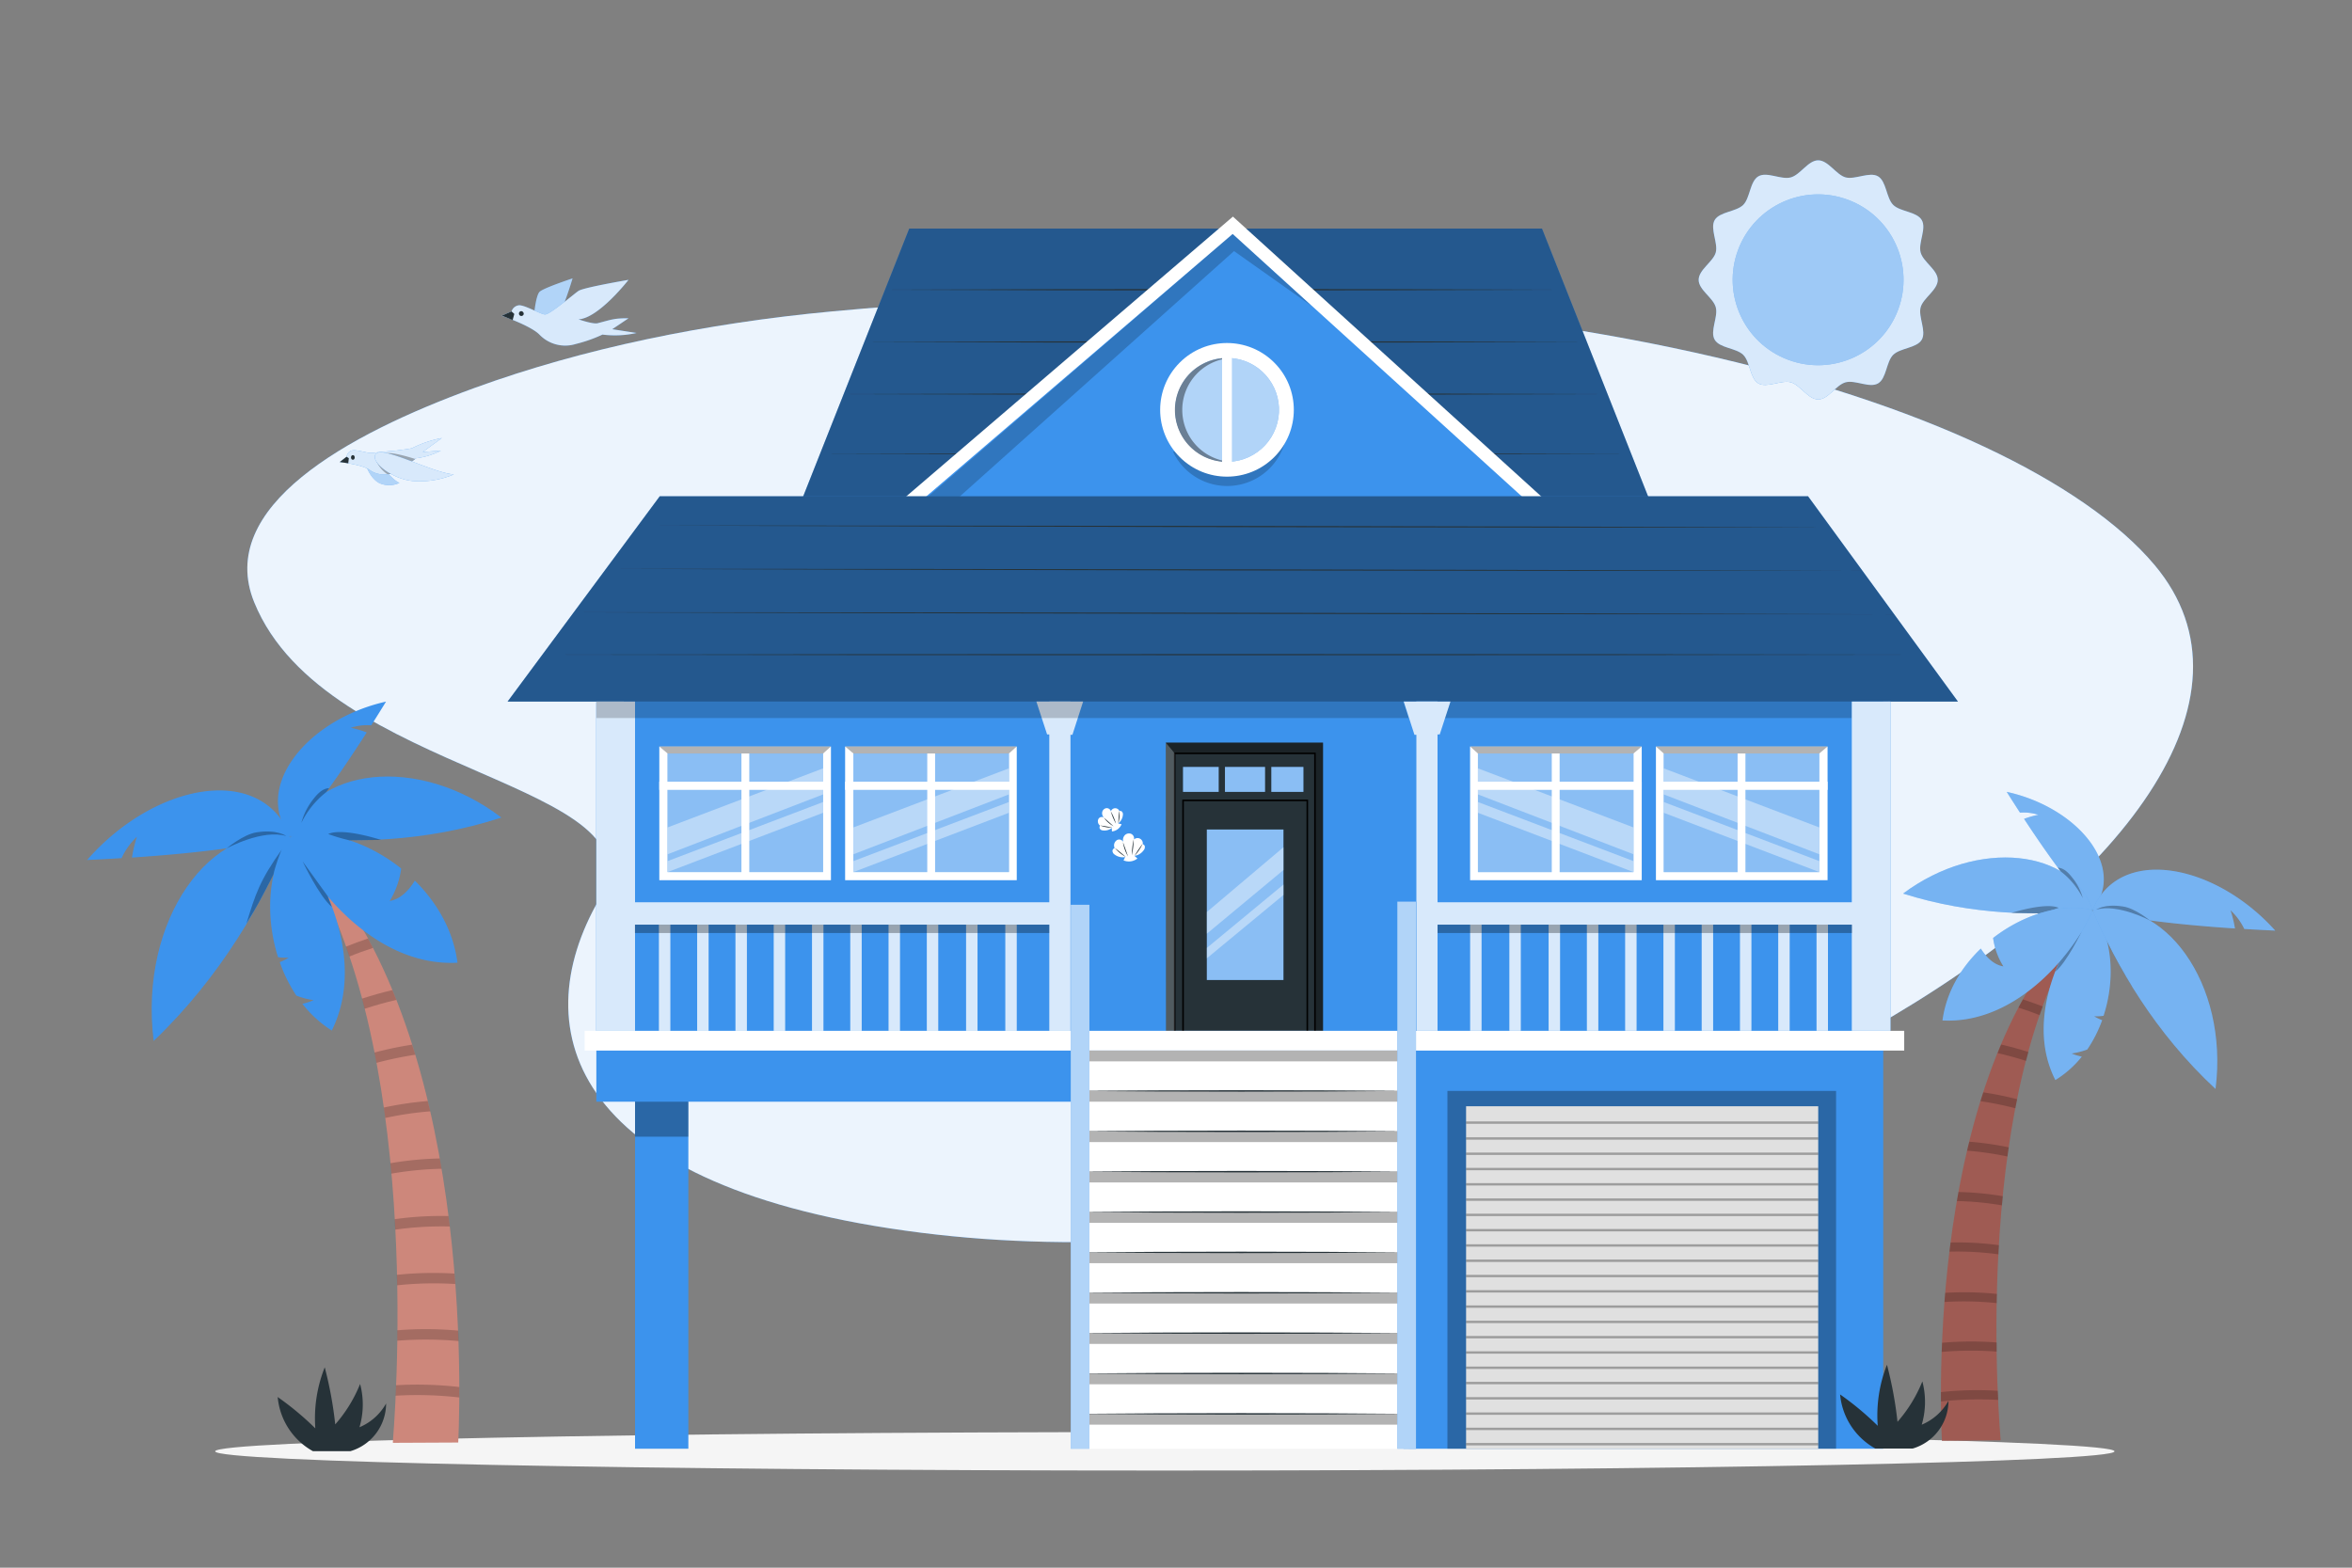 <svg xmlns="http://www.w3.org/2000/svg" viewBox="0 0 750 500"><rect x="0" y="0" width="750" height="500" fill="#808080" stroke="none"/><g id="freepik--background-simple--inject-329"><path d="M265.51,99.3c-40.51,3.78-79.57,11.82-114.22,24.44-40.83,14.87-82.55,38-70.23,68.35,22.75,55.95,131.89,57,110.1,94.59-24.69,42.62-8.13,92.6,102.62,106.5,210.37,26.4,464.67-128.08,393.25-213C642.56,127.37,480.61,79.23,265.51,99.3Z" style="fill:#3C93ED"></path><path d="M265.51,99.3c-40.51,3.78-79.57,11.82-114.22,24.44-40.83,14.87-82.55,38-70.23,68.35,22.75,55.95,131.89,57,110.1,94.59-24.69,42.62-8.13,92.6,102.62,106.5,210.37,26.4,464.67-128.08,393.25-213C642.56,127.37,480.61,79.23,265.51,99.3Z" style="fill:#fff;opacity:0.9"></path></g><g id="freepik--Shadow--inject-329"><path d="M674.27,462.89c0,3.38-135.59,6.13-302.84,6.13S68.6,466.27,68.6,462.89s135.58-6.14,302.83-6.14S674.27,459.5,674.27,462.89Z" style="fill:#f5f5f5"></path></g><g id="freepik--Trees--inject-329"><path d="M92.67,266.87c57.18,52.19,54.41,172.08,53.45,193.21l-20.83.1c0-.08,0-.44,0-.52C127,437.88,133.73,323.82,92.67,266.87Z" style="fill:#cd877b"></path><path d="M126.27,441.81c0,1.14-.09,2.26-.15,3.34a118.11,118.11,0,0,1,20.34.56v-3.33A117.41,117.41,0,0,0,126.27,441.81Z" style="isolation:isolate;opacity:0.2"></path><path d="M126.69,424.28c0,1.12,0,2.23,0,3.33a114.87,114.87,0,0,1,19.54.11c0-1.09-.08-2.2-.13-3.33A113.9,113.9,0,0,0,126.69,424.28Z" style="isolation:isolate;opacity:0.2"></path><path d="M126.56,406.6c0,1.11.07,2.23.07,3.34a110.66,110.66,0,0,1,18.56-.41c-.07-1.1-.17-2.21-.26-3.33A111.59,111.59,0,0,0,126.56,406.6Z" style="isolation:isolate;opacity:0.2"></path><path d="M125.85,388.85c.06,1.1.13,2.22.18,3.33a106.54,106.54,0,0,1,17.4-1c-.13-1.12-.27-2.22-.41-3.33A106,106,0,0,0,125.85,388.85Z" style="isolation:isolate;opacity:0.2"></path><path d="M140.22,369.48A106.47,106.47,0,0,0,124.48,371l.31,3.33a104.84,104.84,0,0,1,16-1.56Q140.52,371.13,140.22,369.48Z" style="isolation:isolate;opacity:0.2"></path><path d="M136.4,351.17a107.38,107.38,0,0,0-14,2.07c.15,1.13.31,2.23.45,3.33a107,107,0,0,1,14.35-2.12C136.92,353.37,136.66,352.28,136.4,351.17Z" style="isolation:isolate;opacity:0.2"></path><path d="M131.4,333.19a114.49,114.49,0,0,0-12,2.51c.24,1.09.44,2.19.65,3.29a113.86,113.86,0,0,1,12.38-2.59C132.09,335.33,131.75,334.26,131.4,333.19Z" style="isolation:isolate;opacity:0.2"></path><path d="M125.12,315.78c-3.25.76-6.54,1.7-9.68,2.72.28,1.08.56,2.16.83,3.24,3.29-1.08,6.74-2.05,10.11-2.84Z" style="isolation:isolate;opacity:0.2"></path><path d="M110.33,301.92c.37,1,.73,2.1,1.08,3.16,2.41-1,4.92-1.9,7.52-2.75-.52-1-1.05-2-1.59-3C114.94,300.14,112.58,301,110.33,301.92Z" style="isolation:isolate;opacity:0.2"></path><path d="M88.66,305.28c-4.4-13.86-3-29.39,4-38.39,9.5,10,24.67,38.57,13.14,61.79a37,37,0,0,1-9.38-8.53A18.94,18.94,0,0,0,100,319a25.66,25.66,0,0,1-5.5-1.46,47.6,47.6,0,0,1-5.29-10.67,19,19,0,0,0,2.86-1.42A17.76,17.76,0,0,1,88.66,305.28Z" style="fill:#3C93ED"></path><path d="M49,332c21.55-20.58,35.11-44.69,43.65-65.1C67.48,261.49,44.2,293.34,49,332Z" style="fill:#3C93ED"></path><path d="M38.77,273.69c-3.54.23-7.2.42-11,.6,21.47-24.57,55.55-31.12,64.86-7.45-12.63,3.08-29.24,5.25-50.55,6.67a44.37,44.37,0,0,1,1.57-6.63A22.36,22.36,0,0,0,38.77,273.69Z" style="fill:#3C93ED"></path><path d="M127.93,277a26.61,26.61,0,0,1-3.65,10.35c3.66-.6,6.33-3.75,8-6.48,7.1,7,12.3,16,13.6,26.18-27.2,1.44-47.86-26.26-53.26-40.16C103.25,264.06,117,268.28,127.93,277Z" style="fill:#3C93ED"></path><path d="M159.89,260.76c-24.61,8-48.4,8.21-67.26,6.11C99.47,244.86,133.2,240.37,159.89,260.76Z" style="fill:#3C93ED"></path><path d="M118.38,231.34q2.31-3.65,4.72-7.57c-25,5.59-42.78,27.2-30.47,43.1,7-7.78,15-18.7,24.31-33.27a31.91,31.91,0,0,0-5.09-1.48A16.84,16.84,0,0,1,118.38,231.34Z" style="fill:#3C93ED"></path><g style="opacity:0.3"><path d="M78.58,294.56c2.86-9.36,4.24-13.76,11.37-23.73-.44.44-2.41,6.21-2.74,8,.07.09-5.11,10-6.22,11.73S78.58,294.56,78.58,294.56Z"></path></g><path d="M72.3,270.57s11.43-6.22,19-3.92c0,0-2.93-2.22-9.51-1.18C77.54,266.14,72.3,270.57,72.3,270.57Z" style="opacity:0.3"></path><g style="opacity:0.3"><path d="M99.27,255.72c1.48-2,3.26-4.24,5.68-4.35l-.93,1.28a28.21,28.21,0,0,0-7.93,9.81A21,21,0,0,1,99.27,255.72Z"></path></g><g style="opacity:0.3"><path d="M121.49,267.88l-10.11.12a54.5,54.5,0,0,1-6.73-2C109.32,263.86,121.49,267.88,121.49,267.88Z"></path></g><path d="M104.5,285.83l-8-11.1s5.27,11.16,9.32,14.53Z" style="opacity:0.3"></path><path d="M650,259.88a28.7,28.7,0,0,0-4.57,1.29c8.37,12.76,15.54,22.32,21.83,29.14,11.06-13.92-4.91-32.85-27.36-37.75,1.44,2.29,2.86,4.5,4.24,6.63A15.31,15.31,0,0,1,650,259.88Z" style="fill:#3C93ED"></path><path d="M650,259.88a28.7,28.7,0,0,0-4.57,1.29c8.37,12.76,15.54,22.32,21.83,29.14,11.06-13.92-4.91-32.85-27.36-37.75,1.44,2.29,2.86,4.5,4.24,6.63A15.31,15.31,0,0,1,650,259.88Z" style="fill:#fff;opacity:0.3"></path><path d="M711.26,290.32a37.59,37.59,0,0,1,1.42,5.81c-19.15-1.25-34.07-3.15-45.42-5.84,8.37-20.74,39-15,58.27,6.52-3.41-.16-6.7-.33-9.88-.53A19.65,19.65,0,0,0,711.26,290.32Z" style="fill:#3C93ED"></path><path d="M711.26,290.32a37.59,37.59,0,0,1,1.42,5.81c-19.15-1.25-34.07-3.15-45.42-5.84,8.37-20.74,39-15,58.27,6.52-3.41-.16-6.7-.33-9.88-.53A19.65,19.65,0,0,0,711.26,290.32Z" style="fill:#fff;opacity:0.3"></path><path d="M667.23,290.31C615.87,336,618.36,441,619.22,459.53l18.73-.16c0-.07,0-.14,0-.21C636.4,440.09,630.35,340.19,667.23,290.31Z" style="fill:#9f5b53"></path><path d="M618.91,444V447a108.28,108.28,0,0,1,18.27-.5c0-.94-.09-1.93-.13-2.92A107.76,107.76,0,0,0,618.91,444Z" style="isolation:isolate;opacity:0.2"></path><path d="M619.27,428.27c0,1-.08,2-.11,2.92a106,106,0,0,1,17.55-.1c0-1,0-1.94,0-2.92A106.41,106.41,0,0,0,619.27,428.27Z" style="isolation:isolate;opacity:0.2"></path><path d="M620.28,412.34c-.08,1-.16,2-.23,2.92a102,102,0,0,1,16.67.35c0-1,0-1.95.07-2.92A102.28,102.28,0,0,0,620.28,412.34Z" style="isolation:isolate;opacity:0.2"></path><path d="M622,396.28c-.12,1-.25,1.94-.36,2.92a98.45,98.45,0,0,1,15.63.86c0-1,.1-2,.16-2.92A99.47,99.47,0,0,0,622,396.28Z" style="isolation:isolate;opacity:0.2"></path><path d="M624,383.07a96.28,96.28,0,0,1,14.38,1.37l.28-2.92a97.22,97.22,0,0,0-14.14-1.34C624.34,381.14,624.17,382.11,624,383.07Z" style="isolation:isolate;opacity:0.2"></path><path d="M627.26,367a100.05,100.05,0,0,1,12.89,1.86c.12-1,.26-1.93.41-2.92A99.46,99.46,0,0,0,628,364.14C627.71,365.11,627.48,366.06,627.26,367Z" style="isolation:isolate;opacity:0.2"></path><path d="M631.53,351.21a105.48,105.48,0,0,1,11.13,2.26c.18-1,.37-1.92.58-2.88a104.85,104.85,0,0,0-10.8-2.19C632.12,349.33,631.82,350.27,631.53,351.21Z" style="isolation:isolate;opacity:0.2"></path><path d="M637,335.88c3,.69,6.13,1.54,9.08,2.49.24-.95.49-1.9.75-2.84-2.83-.9-5.78-1.72-8.7-2.38C637.7,334.05,637.33,335,637,335.88Z" style="isolation:isolate;opacity:0.2"></path><path d="M645.07,318.75c-.49.87-1,1.75-1.43,2.62,2.34.74,4.6,1.55,6.76,2.4.31-.93.64-1.85,1-2.76C649.34,320.21,647.22,319.45,645.07,318.75Z" style="isolation:isolate;opacity:0.2"></path><path d="M667.77,324.14a17.75,17.75,0,0,0,2.56,1.24,41.78,41.78,0,0,1-4.75,9.35,23.53,23.53,0,0,1-5,1.27,17.47,17.47,0,0,0,3.26,1,32.68,32.68,0,0,1-8.43,7.47c-10.36-20.33,3.28-45.36,11.8-54.11,6.27,7.88,7.53,21.48,3.57,33.62A17.41,17.41,0,0,1,667.77,324.14Z" style="fill:#3C93ED"></path><path d="M667.77,324.14a17.75,17.75,0,0,0,2.56,1.24,41.78,41.78,0,0,1-4.75,9.35,23.53,23.53,0,0,1-5,1.27,17.47,17.47,0,0,0,3.26,1,32.68,32.68,0,0,1-8.43,7.47c-10.36-20.33,3.28-45.36,11.8-54.11,6.27,7.88,7.53,21.48,3.57,33.62A17.41,17.41,0,0,1,667.77,324.14Z" style="fill:#fff;opacity:0.3"></path><path d="M667.26,290.31C650.33,292.15,629,292,606.85,285,630.82,267.1,661.12,271,667.26,290.31Z" style="fill:#3C93ED"></path><path d="M667.26,290.31C650.33,292.15,629,292,606.85,285,630.82,267.1,661.12,271,667.26,290.31Z" style="fill:#fff;opacity:0.3"></path><g style="opacity:0.3"><path d="M679.89,314.56c-2.57-8.2-3.81-12.05-10.22-20.79a37.5,37.5,0,0,1,2.47,7c-.06.08,4.59,8.72,5.58,10.28S679.89,314.56,679.89,314.56Z"></path></g><path d="M667.26,290.31c7.68,17.87,19.86,39,39.22,57C710.77,313.5,689.86,285.6,667.26,290.31Z" style="fill:#3C93ED"></path><path d="M667.26,290.31c7.68,17.87,19.86,39,39.22,57C710.77,313.5,689.86,285.6,667.26,290.31Z" style="fill:#fff;opacity:0.3"></path><path d="M685.53,293.55s-10.27-5.45-17.1-3.43c0,0,2.64-1.95,8.55-1C680.83,289.67,685.53,293.55,685.53,293.55Z" style="opacity:0.3"></path><g style="opacity:0.3"><path d="M661.3,280.55c-1.32-1.73-2.92-3.72-5.1-3.81l.83,1.11a25,25,0,0,1,7.13,8.59A18.12,18.12,0,0,0,661.3,280.55Z"></path></g><g style="opacity:0.3"><path d="M641.35,291.19l9.07.11a51.59,51.59,0,0,0,6.05-1.75C652.28,287.67,641.35,291.19,641.35,291.19Z"></path></g><path d="M656.61,306.92l7.14-9.73S659,307,655.38,309.92Z" style="opacity:0.3"></path><path d="M667.26,290.3c-4.84,12.17-23.41,36.44-47.84,35.17,1.17-8.91,5.84-16.82,12.22-22.93,1.51,2.4,3.91,5.15,7.2,5.68a22.7,22.7,0,0,1-3.28-9.06C645.37,291.54,657.73,287.85,667.26,290.3Z" style="fill:#3C93ED"></path><path d="M667.26,290.3c-4.84,12.17-23.41,36.44-47.84,35.17,1.17-8.91,5.84-16.82,12.22-22.93,1.51,2.4,3.91,5.15,7.2,5.68a22.7,22.7,0,0,1-3.28-9.06C645.37,291.54,657.73,287.85,667.26,290.3Z" style="fill:#fff;opacity:0.3"></path></g><g id="freepik--Birds--inject-329"><path d="M170.13,102.08s.55-7.85,2-9.08,10.43-4.2,10.43-4.2-3.55,12.1-5.71,13.5S170.13,102.08,170.13,102.08Z" style="fill:#3C93ED"></path><path d="M182.58,88.8h0c-.12.37-3.59,12.13-5.71,13.5a6.74,6.74,0,0,1-4.42.37,17.15,17.15,0,0,1-2.32-.59s.56-7.87,2-9.08,9.6-3.94,10.38-4.19h.05Z" style="fill:#fff;opacity:0.6"></path><path d="M165.56,97.36c2,0,6.66,2.8,8.19,2.94s9.11-6.44,10.73-7.53,15.93-3.51,15.93-3.51-9.49,12.23-15.93,12.59c0,0,4.77,1.67,6.16,1.22,4.41-1.14,5.26-1.6,9.77-1.55L195.23,105l7.75,1.2a31.49,31.49,0,0,1-10.86.51,45.21,45.21,0,0,1-8.51,3,11.4,11.4,0,0,1-11.61-3c-2.78-2.84-12-6-12-6l3.13-1.4A2.77,2.77,0,0,1,165.56,97.36Z" style="fill:#3C93ED"></path><path d="M165.56,97.36c2,0,6.66,2.8,8.19,2.94s9.11-6.44,10.73-7.53,15.93-3.51,15.93-3.51-9.49,12.23-15.93,12.59c0,0,4.77,1.67,6.16,1.22,4.41-1.14,5.26-1.6,9.77-1.55L195.23,105l7.75,1.2a31.49,31.49,0,0,1-10.86.51,45.21,45.21,0,0,1-8.51,3,11.4,11.4,0,0,1-11.61-3c-2.78-2.84-12-6-12-6l3.13-1.4A2.77,2.77,0,0,1,165.56,97.36Z" style="fill:#fff;opacity:0.8"></path><polygon points="163.11 99.32 164 100.13 163.47 102.08 160.04 100.67 163.11 99.32" style="fill:#263238"></polygon><path d="M167,100.18a.77.77,0,1,1-.75-.94A.86.86,0,0,1,167,100.18Z" style="fill:#263238"></path><path d="M116.93,145.39c1.47-1.24,7.56,7.52,10.44,8.62a7.72,7.72,0,0,1-6.33.11C117.87,152.63,115.37,146.68,116.93,145.39Z" style="fill:#3C93ED"></path><path d="M127.37,154a7.84,7.84,0,0,1-6.33.13c-3.17-1.49-5.67-7.46-4.11-8.75.34-.31.95,0,1.72.55C121.11,147.87,125.18,153.17,127.37,154Z" style="fill:#fff;opacity:0.6"></path><path d="M112.13,143.7c1.49-.45,5.21.93,6.35.77s8.07-.79,8.07-.79c1.91-.29,3.28-.37,4.82-.73a36.21,36.21,0,0,1,9.52-3.24l-6.09,4.45,5.79-.44a23.49,23.49,0,0,1-7.94,2.44,39.44,39.44,0,0,1-5.93,3.88,7.84,7.84,0,0,1-8.87-.18c-2.36-1.69-9.47-2.5-9.47-2.5l2.15-1.67A2.42,2.42,0,0,1,112.13,143.7Z" style="fill:#3C93ED"></path><path d="M112.13,143.7c1.49-.45,5.21.93,6.35.77s8.07-.79,8.07-.79c1.91-.29,3.28-.37,4.82-.73a36.21,36.21,0,0,1,9.52-3.24l-6.09,4.45,5.79-.44a23.49,23.49,0,0,1-7.94,2.44,39.44,39.44,0,0,1-5.93,3.88,7.84,7.84,0,0,1-8.87-.18c-2.36-1.69-9.47-2.5-9.47-2.5l2.15-1.67A2.42,2.42,0,0,1,112.13,143.7Z" style="fill:#fff;opacity:0.8"></path><polygon points="110.49 145.69 111.23 146.14 111.05 147.76 108.34 147.36 110.49 145.69" style="fill:#263238"></polygon><path d="M132.42,146.39a42.24,42.24,0,0,1-4.47,3c-.37.23-.76.45-1.17.68-1.44.83-1.7,1.16-3.27,1.16a9.87,9.87,0,0,1-3.35-3.84,4.63,4.63,0,0,1,2.58-2.71C124.14,144,129.13,145.35,132.42,146.39Z" style="isolation:isolate;opacity:0.3"></path><path d="M120.16,144.54c2.69-1.9,18.2,6.38,24.57,6.76a27.85,27.85,0,0,1-13.21,2.1C124.36,152.66,117.3,146.54,120.16,144.54Z" style="fill:#3C93ED"></path><ellipse cx="112.52" cy="145.9" rx="0.59" ry="0.74" style="fill:#263238"></ellipse><path d="M120.16,144.54c2.69-1.9,18.2,6.38,24.57,6.76a27.85,27.85,0,0,1-13.21,2.1C124.36,152.66,117.3,146.54,120.16,144.54Z" style="fill:#fff;opacity:0.8"></path></g><g id="freepik--Sun--inject-329"><g id="freepik--freepik--Sun--inject-5--inject-329"><path d="M617.91,89.27c0,3.23-4.66,5.79-5.46,8.76s1.91,7.62.36,10.31-6.9,2.63-9.12,4.84-2.11,7.54-4.83,9.11-7.24-1.17-10.31-.36-5.55,5.47-8.76,5.47-5.79-4.67-8.76-5.47-7.62,1.92-10.31.36-2.62-6.9-4.84-9.11-7.53-2.11-9.11-4.84,1.17-7.27.35-10.33-5.46-5.53-5.46-8.76,4.67-5.78,5.46-8.75-1.91-7.62-.35-10.31,6.9-2.63,9.11-4.85,2.11-7.53,4.84-9.11,7.24,1.18,10.31.35,5.54-5.45,8.76-5.45,5.78,4.67,8.76,5.45,7.61-1.9,10.3-.35,2.63,6.9,4.84,9.11,7.54,2.12,9.12,4.85-1.17,7.24-.36,10.31S617.91,86.05,617.91,89.27Z" style="fill:#3C93ED"></path><g style="isolation:isolate;opacity:0.8"><path d="M617.91,89.27c0,3.23-4.66,5.79-5.46,8.76s1.91,7.62.36,10.31-6.9,2.63-9.12,4.84-2.11,7.54-4.83,9.11-7.24-1.17-10.31-.36-5.55,5.47-8.76,5.47-5.79-4.67-8.76-5.47-7.62,1.92-10.31.36-2.62-6.9-4.84-9.11-7.53-2.11-9.11-4.84,1.17-7.27.35-10.33-5.46-5.53-5.46-8.76,4.67-5.78,5.46-8.75-1.91-7.62-.35-10.31,6.9-2.63,9.11-4.85,2.11-7.53,4.84-9.11,7.24,1.18,10.31.35,5.54-5.45,8.76-5.45,5.78,4.67,8.76,5.45,7.61-1.9,10.3-.35,2.63,6.9,4.84,9.11,7.54,2.12,9.12,4.85-1.17,7.24-.36,10.31S617.91,86.05,617.91,89.27Z" style="fill:#fff"></path></g><circle cx="579.79" cy="89.27" r="27.24" transform="translate(292.91 600.95) rotate(-69.48)" style="fill:#3C93ED"></circle><circle cx="579.79" cy="89.27" r="27.24" transform="translate(292.91 600.95) rotate(-69.48)" style="fill:#fff;isolation:isolate;opacity:0.5"></circle></g></g><g id="freepik--House--inject-329"><rect x="447.53" y="333.6" width="152.99" height="128.46" style="fill:#3C93ED"></rect><polygon points="491.71 72.9 392.54 72.9 389.1 72.9 289.93 72.9 254.75 161.76 389.1 161.76 392.54 161.76 526.9 161.76 491.71 72.9" style="fill:#3C93ED"></polygon><polygon points="491.71 72.9 392.54 72.9 389.1 72.9 289.93 72.9 254.75 161.76 389.1 161.76 392.54 161.76 526.9 161.76 491.71 72.9" style="opacity:0.4"></polygon><path d="M281.3,92.4c69.37-.3,147.19-.3,216.56,0-69.37.31-147.19.31-216.56,0Z" style="fill:#263238"></path><path d="M275.12,109.06c74-.31,157-.31,231,0-74,.31-157,.3-231,0Z" style="fill:#263238"></path><path d="M267.25,125.7c77.86-.26,167.67-.34,245.37,0-77.65.33-167.57.26-245.37,0Z" style="fill:#263238"></path><path d="M261.34,144.8c81.1-.29,177.75-.29,258.84,0-81.1.29-177.74.29-258.84,0Z" style="fill:#263238"></path><circle cx="391.26" cy="130.71" r="16.57" transform="translate(201.93 497.21) rotate(-81.15)" style="fill:#263238"></circle><polygon points="393.11 71.85 288.16 161.76 492.15 161.76 393.11 71.85" style="fill:#3C93ED"></polygon><polygon points="289.51 163.34 286.81 160.18 393.15 69.08 493.55 160.22 490.75 163.3 393.07 74.63 289.51 163.34" style="fill:#fff"></polygon><g style="opacity:0.2"><path d="M374.06,144.09a19.11,19.11,0,0,0,36-4.45c-1.46,5.08-6.25,8.56-11.21,10.38a22.82,22.82,0,0,1-12.7,1.18,14.64,14.64,0,0,1-10-7.47"></path></g><circle cx="391.26" cy="130.71" r="21.31" transform="translate(22.17 314.95) rotate(-45)" style="fill:#fff"></circle><circle cx="391.26" cy="130.71" r="16.57" transform="translate(201.93 497.21) rotate(-81.15)" style="fill:#3C93ED"></circle><circle cx="391.26" cy="130.71" r="16.57" transform="translate(201.93 497.21) rotate(-81.15)" style="fill:#fff;opacity:0.6"></circle><path d="M377,130.71a16.56,16.56,0,0,1,15.39-16.52c-.38,0-.78,0-1.17,0a16.57,16.57,0,1,0,0,33.14c.39,0,.79,0,1.17-.05A16.56,16.56,0,0,1,377,130.71Z" style="opacity:0.4"></path><rect x="389.7" y="112.73" width="3.12" height="35.95" style="fill:#fff"></rect><polygon points="295.23 158.99 393.06 74.63 418.14 97.5 393.5 80.08 305.33 158.99 295.23 158.99" style="opacity:0.2"></polygon><rect x="190.16" y="224.08" width="408.79" height="127.3" style="fill:#3C93ED"></rect><rect x="198.9" y="198.61" width="401.62" height="130.27" style="fill:#3C93ED"></rect><rect x="210.24" y="238.08" width="54.73" height="42.65" style="fill:#fff"></rect><rect x="212.87" y="240.32" width="49.6" height="37.82" style="fill:#3C93ED"></rect><rect x="212.87" y="240.32" width="49.6" height="37.82" style="fill:#fff;opacity:0.4"></rect><polygon points="262.47 245.06 212.88 263.9 212.88 272.46 262.47 253.37 262.47 245.06" style="fill:#fff;opacity:0.4"></polygon><polygon points="262.47 255.8 212.88 274.64 212.88 278.14 262.47 259.23 262.47 255.8" style="fill:#fff;opacity:0.4"></polygon><rect x="236.43" y="239.73" width="2.5" height="39.02" style="fill:#fff"></rect><rect x="235.45" y="224.09" width="2.61" height="53.04" transform="translate(-13.86 487.37) rotate(-90)" style="fill:#fff"></rect><polygon points="210.24 238.08 212.88 240.32 262.47 240.32 264.96 238.08 210.24 238.08" style="opacity:0.3"></polygon><rect x="269.49" y="238.08" width="54.73" height="42.65" style="fill:#fff"></rect><rect x="272.13" y="240.32" width="49.6" height="37.82" style="fill:#3C93ED"></rect><rect x="272.13" y="240.32" width="49.6" height="37.82" style="fill:#fff;opacity:0.4"></rect><polygon points="321.72 245.06 272.13 263.9 272.13 272.46 321.72 253.37 321.72 245.06" style="fill:#fff;opacity:0.4"></polygon><polygon points="321.72 255.8 272.13 274.64 272.13 278.14 321.72 259.23 321.72 255.8" style="fill:#fff;opacity:0.4"></polygon><rect x="295.68" y="239.73" width="2.5" height="39.02" style="fill:#fff"></rect><rect x="294.71" y="224.09" width="2.61" height="53.04" transform="translate(45.4 546.63) rotate(-90)" style="fill:#fff"></rect><polygon points="269.49 238.08 272.13 240.32 321.72 240.32 324.21 238.08 269.49 238.08" style="opacity:0.3"></polygon><rect x="190.16" y="223.77" width="12.34" height="105.01" style="fill:#3C93ED"></rect><rect x="334.69" y="223.77" width="6.75" height="105.01" style="fill:#3C93ED"></rect><rect x="196.33" y="287.77" width="139.12" height="7.14" style="fill:#3C93ED"></rect><rect x="210.11" y="294.91" width="3.65" height="33.87" style="fill:#3C93ED"></rect><rect x="222.31" y="294.91" width="3.65" height="33.87" style="fill:#3C93ED"></rect><rect x="234.52" y="294.91" width="3.65" height="33.87" style="fill:#3C93ED"></rect><rect x="246.72" y="294.91" width="3.65" height="33.87" style="fill:#3C93ED"></rect><rect x="258.93" y="294.91" width="3.65" height="33.87" style="fill:#3C93ED"></rect><rect x="271.13" y="294.91" width="3.65" height="33.87" style="fill:#3C93ED"></rect><rect x="283.34" y="294.91" width="3.65" height="33.87" style="fill:#3C93ED"></rect><rect x="295.54" y="294.91" width="3.65" height="33.87" style="fill:#3C93ED"></rect><rect x="308.06" y="294.91" width="3.65" height="33.87" style="fill:#3C93ED"></rect><rect x="320.53" y="294.91" width="3.65" height="33.87" style="fill:#3C93ED"></rect><polygon points="342.06 234.36 334 234.24 330.58 223.77 345.48 223.77 342.06 234.36" style="fill:#3C93ED"></polygon><rect x="589.71" y="223.77" width="12.34" height="105.01" transform="translate(1191.75 552.54) rotate(180)" style="fill:#3C93ED"></rect><rect x="480.25" y="223.77" width="6.75" height="105.01" transform="translate(967.24 552.54) rotate(180)" style="fill:#3C93ED"></rect><rect x="483.62" y="287.77" width="112.26" height="7.14" transform="translate(1079.5 582.68) rotate(180)" style="fill:#3C93ED"></rect><rect x="578.45" y="294.91" width="3.65" height="33.87" transform="translate(1160.55 623.68) rotate(180)" style="fill:#3C93ED"></rect><rect x="566.25" y="294.91" width="3.65" height="33.87" transform="translate(1136.14 623.68) rotate(180)" style="fill:#3C93ED"></rect><rect x="554.04" y="294.91" width="3.65" height="33.87" transform="translate(1111.73 623.68) rotate(180)" style="fill:#3C93ED"></rect><rect x="541.84" y="294.91" width="3.65" height="33.87" transform="translate(1087.32 623.68) rotate(180)" style="fill:#3C93ED"></rect><rect x="529.63" y="294.91" width="3.65" height="33.87" transform="translate(1062.91 623.68) rotate(180)" style="fill:#3C93ED"></rect><rect x="517.43" y="294.91" width="3.65" height="33.87" transform="translate(1038.5 623.68) rotate(180)" style="fill:#3C93ED"></rect><rect x="505.22" y="294.91" width="3.65" height="33.87" transform="translate(1014.09 623.68) rotate(180)" style="fill:#3C93ED"></rect><rect x="493.02" y="294.91" width="3.65" height="33.87" transform="translate(989.68 623.68) rotate(180)" style="fill:#3C93ED"></rect><polygon points="479.63 234.36 487.69 234.24 491.11 223.77 476.21 223.77 479.63 234.36" style="fill:#3C93ED"></polygon><polygon points="210.38 158.28 576.55 158.28 624.35 223.77 161.85 223.77 210.38 158.28" style="fill:#3C93ED"></polygon><polygon points="210.38 158.28 576.55 158.28 624.35 223.77 161.85 223.77 210.38 158.28" style="opacity:0.4"></polygon><path d="M173,208.8c109.76-.24,330.65-.24,440.39,0-109.77.24-330.65.24-440.39,0Z" style="fill:#263238"></path><path d="M182.84,195.28c105-.07,316.24.25,421.19.65-105,.07-316.23-.25-421.19-.65Z" style="fill:#263238"></path><path d="M194.8,181.44c99.42-.07,299.49.25,398.89.65-99.42.07-299.49-.25-398.89-.65Z" style="fill:#263238"></path><path d="M203.92,167.61c107.61,0,273,.15,379.31.64-105.91.13-272.2-.25-379.31-.64Z" style="fill:#263238"></path><polygon points="421.88 328.77 371.82 328.77 371.75 236.87 421.88 236.87 421.88 328.77" style="fill:#263238"></polygon><rect x="377.25" y="244.62" width="38.37" height="7.94" style="fill:#3C93ED"></rect><rect x="377.25" y="244.62" width="38.37" height="7.94" style="fill:#fff;opacity:0.4"></rect><rect x="384.84" y="264.57" width="24.42" height="47.99" style="fill:#3C93ED"></rect><rect x="384.84" y="264.57" width="24.42" height="47.99" style="fill:#fff;opacity:0.4"></rect><rect x="388.62" y="243.99" width="1.99" height="10.03" style="fill:#263238"></rect><rect x="403.4" y="243.58" width="1.99" height="10.03" style="fill:#263238"></rect><polygon points="417.12 328.77 416.62 328.77 416.62 255.53 377.5 255.53 377.5 328.77 377 328.77 377 255.03 417.12 255.03 417.12 328.77"></polygon><polygon points="419.56 328.77 419.06 328.77 419.06 240.53 374.83 240.53 374.83 328.77 374.33 328.77 374.33 240.03 419.56 240.03 419.56 328.77"></polygon><polygon points="409.27 270.22 384.84 290.87 384.84 297.79 409.27 277.48 409.27 270.22" style="fill:#fff;opacity:0.4"></polygon><polyline points="409.27 282.12 384.84 302.33 384.84 305.64 409.27 285.43 409.27 282.12" style="fill:#fff;opacity:0.4"></polyline><polygon points="371.75 236.87 374.58 240.28 419.31 240.28 421.88 236.87 371.75 236.87" style="opacity:0.3"></polygon><polygon points="419.31 240.28 419.31 328.77 421.88 328.77 421.88 236.87 419.31 240.28" style="opacity:0.3"></polygon><polygon points="374.58 240.28 374.58 328.77 371.82 328.77 371.75 236.87 374.58 240.28" style="fill:#fff;opacity:0.2"></polygon><path d="M358.88,273.16a11.47,11.47,0,0,1-2.42-1.29,3.12,3.12,0,0,1-1.19-1.93,2,2,0,0,1,.91-2,1.44,1.44,0,0,1,2,.63,2.3,2.3,0,0,1,.42-2.11,1.87,1.87,0,0,1,2-.55,1.6,1.6,0,0,1,1,1.83,1.68,1.68,0,0,1,2.57.36c.54.85.07,2-.47,2.82a7.18,7.18,0,0,1-2,2l1,.89a4.36,4.36,0,0,1-4.43.6Z" style="fill:#fff"></path><path d="M365,269.73a1.12,1.12,0,0,0-.74-.53,2.09,2.09,0,0,0-.93,0l-1.89,3.8a4.32,4.32,0,0,0,3.3-1.9A1.47,1.47,0,0,0,365,269.73Z" style="fill:#fff"></path><path d="M359.19,273.27a4.33,4.33,0,0,1-3.75-.71,1.47,1.47,0,0,1-.7-1.25,1.07,1.07,0,0,1,.52-.74,2,2,0,0,1,.89-.27" style="fill:#fff"></path><path d="M355.5,270.48a42.7,42.7,0,0,1,3.48,2.84,13.39,13.39,0,0,1-3.48-2.84Z" style="fill:#263238"></path><path d="M358.09,268.61c.58,1.52,1.07,3,1.63,4.54a12,12,0,0,1-1.63-4.54Z" style="fill:#263238"></path><path d="M361.49,267.76a24.4,24.4,0,0,1-.56,5,24.32,24.32,0,0,1,.56-5Z" style="fill:#263238"></path><path d="M361.76,273a42.65,42.65,0,0,1,2.58-3.87,14.15,14.15,0,0,1-2.58,3.87Z" style="fill:#263238"></path><path d="M354.5,263.9a9.74,9.74,0,0,1-2.35.05,2.7,2.7,0,0,1-1.7-.95,1.69,1.69,0,0,1-.15-1.87,1.25,1.25,0,0,1,1.74-.35,1.94,1.94,0,0,1-.57-1.76,1.6,1.6,0,0,1,1.3-1.26,1.37,1.37,0,0,1,1.47,1,1.45,1.45,0,0,1,2.08-.8c.76.41.87,1.45.83,2.31a6.45,6.45,0,0,1-.62,2.36l1.12.25a3.73,3.73,0,0,1-3.07,2.3Z" style="fill:#fff"></path><path d="M357.66,258.77a.91.91,0,0,0-.77-.09,1.85,1.85,0,0,0-.68.42l.16,3.64a3.71,3.71,0,0,0,1.69-2.81A1.22,1.22,0,0,0,357.66,258.77Z" style="fill:#fff"></path><path d="M354.78,263.86a3.75,3.75,0,0,1-3.12,1,1.22,1.22,0,0,1-1-.65.91.91,0,0,1,.08-.77,1.79,1.79,0,0,1,.56-.57" style="fill:#fff"></path><path d="M350.84,263.3a26,26,0,0,1,3.81.68,10.39,10.39,0,0,1-3.81-.68Z" style="fill:#263238"></path><path d="M352,260.82c1.09.88,2.07,1.79,3.12,2.72a9.48,9.48,0,0,1-3.12-2.72Z" style="fill:#263238"></path><path d="M354.2,258.76a17.59,17.59,0,0,1,1.66,3.95,18.27,18.27,0,0,1-1.66-3.95Z" style="fill:#263238"></path><path d="M356.61,262.61a29.8,29.8,0,0,1,.32-4,10.76,10.76,0,0,1-.32,4Z" style="fill:#263238"></path><g style="opacity:0.8"><rect x="190.16" y="223.77" width="12.34" height="105.01" style="fill:#fff"></rect><rect x="334.6" y="223.77" width="6.75" height="105.01" style="fill:#fff"></rect><rect x="196.33" y="287.77" width="139.12" height="7.14" style="fill:#fff"></rect><rect x="210.11" y="294.91" width="3.65" height="33.87" style="fill:#fff"></rect><rect x="222.31" y="294.91" width="3.65" height="33.87" style="fill:#fff"></rect><rect x="234.52" y="294.91" width="3.65" height="33.87" style="fill:#fff"></rect><rect x="246.72" y="294.91" width="3.65" height="33.87" style="fill:#fff"></rect><rect x="258.93" y="294.91" width="3.65" height="33.87" style="fill:#fff"></rect><rect x="271.13" y="294.91" width="3.65" height="33.87" style="fill:#fff"></rect><rect x="283.34" y="294.91" width="3.65" height="33.87" style="fill:#fff"></rect><rect x="295.54" y="294.91" width="3.65" height="33.87" style="fill:#fff"></rect><rect x="308.06" y="294.91" width="3.65" height="33.87" style="fill:#fff"></rect><rect x="320.57" y="294.91" width="3.65" height="33.87" style="fill:#fff"></rect><polygon points="341.97 234.36 333.9 234.24 330.48 223.77 345.38 223.77 341.97 234.36" style="fill:#fff"></polygon></g><rect x="186.43" y="328.77" width="420.78" height="6.3" style="fill:#fff"></rect><rect x="342.47" y="335.07" width="106.78" height="126.99" style="fill:#fff"></rect><rect x="342.47" y="335.07" width="106.78" height="3.44" style="opacity:0.3"></rect><rect x="342.47" y="347.94" width="106.78" height="3.44" style="opacity:0.3"></rect><rect x="342.47" y="360.82" width="106.78" height="3.44" style="opacity:0.3"></rect><rect x="342.47" y="373.69" width="106.78" height="3.44" style="opacity:0.3"></rect><rect x="342.47" y="386.57" width="106.78" height="3.44" style="opacity:0.3"></rect><rect x="342.47" y="399.44" width="106.78" height="3.44" style="opacity:0.3"></rect><rect x="342.47" y="412.31" width="106.78" height="3.44" style="opacity:0.3"></rect><rect x="342.47" y="425.19" width="106.78" height="3.44" style="opacity:0.3"></rect><rect x="342.47" y="438.06" width="106.78" height="3.44" style="opacity:0.3"></rect><rect x="342.47" y="450.94" width="106.78" height="3.44" style="opacity:0.3"></rect><path d="M342.38,347.94c34.23-.3,72.63-.3,106.87,0-34.24.31-72.64.31-106.87,0Z" style="fill:#263238"></path><path d="M342.38,360.82c34.23-.31,72.63-.31,106.87,0-34.24.31-72.64.3-106.87,0Z" style="fill:#263238"></path><path d="M342.38,373.69c34.23-.3,72.63-.31,106.87,0-34.24.31-72.64.31-106.87,0Z" style="fill:#263238"></path><path d="M342.38,386.57c34.23-.31,72.63-.31,106.87,0-34.24.3-72.64.3-106.87,0Z" style="fill:#263238"></path><path d="M342.38,399.44c34.23-.31,72.63-.31,106.87,0-34.24.31-72.64.31-106.87,0Z" style="fill:#263238"></path><path d="M342.38,412.31c34.23-.3,72.63-.3,106.87,0-34.24.31-72.64.31-106.87,0Z" style="fill:#263238"></path><path d="M342.38,425.19c34.23-.31,72.63-.31,106.87,0-34.24.31-72.64.3-106.87,0Z" style="fill:#263238"></path><path d="M342.38,438.06c34.23-.3,72.63-.31,106.87,0-34.24.31-72.64.31-106.87,0Z" style="fill:#263238"></path><path d="M342.38,450.94c34.23-.31,72.63-.31,106.87,0-34.24.31-72.64.3-106.87,0Z" style="fill:#263238"></path><rect x="190.16" y="223.77" width="411.89" height="5.24" style="opacity:0.2"></rect><rect x="202.46" y="294.91" width="132.14" height="2.67" style="opacity:0.3"></rect><rect x="528.04" y="238.08" width="54.73" height="42.65" transform="translate(1110.81 518.81) rotate(180)" style="fill:#fff"></rect><rect x="530.53" y="240.32" width="49.6" height="37.82" transform="translate(1110.66 518.47) rotate(180)" style="fill:#3C93ED"></rect><rect x="530.53" y="240.32" width="49.6" height="37.82" transform="translate(1110.66 518.47) rotate(180)" style="fill:#fff;opacity:0.4"></rect><polygon points="530.53 245.06 580.13 263.9 580.13 272.46 530.53 253.37 530.53 245.06" style="fill:#fff;opacity:0.4"></polygon><polygon points="530.53 255.8 580.13 274.64 580.13 278.14 530.53 259.23 530.53 255.8" style="fill:#fff;opacity:0.4"></polygon><rect x="554.08" y="239.73" width="2.5" height="39.02" transform="translate(1110.66 518.47) rotate(180)" style="fill:#fff"></rect><rect x="554.94" y="224.09" width="2.61" height="53.04" transform="translate(305.63 806.86) rotate(-90)" style="fill:#fff"></rect><polygon points="582.77 238.08 580.13 240.32 530.53 240.32 528.04 238.08 582.77 238.08" style="opacity:0.3"></polygon><rect x="468.79" y="238.08" width="54.73" height="42.65" transform="translate(992.3 518.81) rotate(180)" style="fill:#fff"></rect><rect x="471.28" y="240.32" width="49.6" height="37.82" transform="translate(992.16 518.47) rotate(180)" style="fill:#3C93ED"></rect><rect x="471.28" y="240.32" width="49.6" height="37.82" transform="translate(992.16 518.47) rotate(180)" style="fill:#fff;opacity:0.4"></rect><polygon points="471.28 245.06 520.88 263.9 520.88 272.46 471.28 253.37 471.28 245.06" style="fill:#fff;opacity:0.4"></polygon><polygon points="471.28 255.8 520.88 274.64 520.88 278.14 471.28 259.23 471.28 255.8" style="fill:#fff;opacity:0.4"></polygon><rect x="494.83" y="239.73" width="2.5" height="39.02" transform="translate(992.16 518.47) rotate(180)" style="fill:#fff"></rect><rect x="495.69" y="224.09" width="2.61" height="53.04" transform="translate(246.38 747.61) rotate(-90)" style="fill:#fff"></rect><polygon points="523.51 238.08 520.88 240.32 471.28 240.32 468.79 238.08 523.51 238.08" style="opacity:0.3"></polygon><rect x="590.51" y="223.77" width="12.34" height="105.01" transform="translate(1193.35 552.54) rotate(180)" style="fill:#3C93ED"></rect><rect x="451.56" y="223.77" width="6.75" height="105.01" transform="translate(909.87 552.54) rotate(180)" style="fill:#3C93ED"></rect><rect x="457.55" y="287.77" width="139.12" height="7.14" transform="translate(1054.23 582.68) rotate(180)" style="fill:#3C93ED"></rect><rect x="579.25" y="294.91" width="3.65" height="33.87" transform="translate(1162.15 623.68) rotate(180)" style="fill:#3C93ED"></rect><rect x="567.05" y="294.91" width="3.65" height="33.87" transform="translate(1137.74 623.68) rotate(180)" style="fill:#3C93ED"></rect><rect x="554.84" y="294.91" width="3.65" height="33.87" transform="translate(1113.33 623.68) rotate(180)" style="fill:#3C93ED"></rect><rect x="542.64" y="294.91" width="3.65" height="33.87" transform="translate(1088.92 623.68) rotate(180)" style="fill:#3C93ED"></rect><rect x="530.43" y="294.91" width="3.65" height="33.87" transform="translate(1064.51 623.68) rotate(180)" style="fill:#3C93ED"></rect><rect x="518.23" y="294.91" width="3.65" height="33.87" transform="translate(1040.1 623.68) rotate(180)" style="fill:#3C93ED"></rect><rect x="506.02" y="294.91" width="3.65" height="33.87" transform="translate(1015.69 623.68) rotate(180)" style="fill:#3C93ED"></rect><rect x="493.81" y="294.91" width="3.65" height="33.87" transform="translate(991.28 623.68) rotate(180)" style="fill:#3C93ED"></rect><rect x="481.3" y="294.91" width="3.65" height="33.87" transform="translate(966.25 623.68) rotate(180)" style="fill:#3C93ED"></rect><rect x="468.83" y="294.91" width="3.65" height="33.87" transform="translate(941.3 623.68) rotate(180)" style="fill:#3C93ED"></rect><polygon points="450.94 234.36 459.01 234.24 462.43 223.77 447.53 223.77 450.94 234.36" style="fill:#3C93ED"></polygon><g style="opacity:0.8"><rect x="590.51" y="223.77" width="12.34" height="105.01" transform="translate(1193.35 552.54) rotate(180)" style="fill:#fff"></rect><rect x="451.66" y="223.77" width="6.75" height="105.01" transform="translate(910.06 552.54) rotate(180)" style="fill:#fff"></rect><rect x="457.55" y="287.77" width="139.12" height="7.14" transform="translate(1054.23 582.68) rotate(180)" style="fill:#fff"></rect><rect x="579.25" y="294.91" width="3.65" height="33.87" transform="translate(1162.15 623.68) rotate(180)" style="fill:#fff"></rect><rect x="567.05" y="294.91" width="3.65" height="33.87" transform="translate(1137.74 623.68) rotate(180)" style="fill:#fff"></rect><rect x="554.84" y="294.91" width="3.65" height="33.87" transform="translate(1113.33 623.68) rotate(180)" style="fill:#fff"></rect><rect x="542.64" y="294.91" width="3.65" height="33.87" transform="translate(1088.92 623.68) rotate(180)" style="fill:#fff"></rect><rect x="530.43" y="294.91" width="3.65" height="33.87" transform="translate(1064.51 623.68) rotate(180)" style="fill:#fff"></rect><rect x="518.23" y="294.91" width="3.65" height="33.87" transform="translate(1040.1 623.68) rotate(180)" style="fill:#fff"></rect><rect x="506.02" y="294.91" width="3.65" height="33.87" transform="translate(1015.69 623.68) rotate(180)" style="fill:#fff"></rect><rect x="493.81" y="294.91" width="3.65" height="33.87" transform="translate(991.28 623.68) rotate(180)" style="fill:#fff"></rect><rect x="481.3" y="294.91" width="3.65" height="33.87" transform="translate(966.25 623.68) rotate(180)" style="fill:#fff"></rect><rect x="468.79" y="294.91" width="3.65" height="33.87" transform="translate(941.23 623.68) rotate(180)" style="fill:#fff"></rect><polygon points="451.04 234.36 459.1 234.24 462.52 223.77 447.62 223.77 451.04 234.36" style="fill:#fff"></polygon></g><rect x="458.41" y="294.91" width="132.14" height="2.67" style="opacity:0.3"></rect><rect x="461.55" y="347.94" width="123.93" height="114.12" style="opacity:0.3"></rect><rect x="467.5" y="352.83" width="112.29" height="109.24" style="fill:#e0e0e0"></rect><rect x="467.5" y="362.73" width="112.29" height="0.76" style="opacity:0.3"></rect><rect x="467.5" y="367.6" width="112.29" height="0.76" style="opacity:0.3"></rect><rect x="467.5" y="372.48" width="112.29" height="0.76" style="opacity:0.3"></rect><rect x="467.5" y="377.35" width="112.29" height="0.76" style="opacity:0.3"></rect><rect x="467.5" y="382.23" width="112.29" height="0.76" style="opacity:0.3"></rect><rect x="467.5" y="387.1" width="112.29" height="0.76" style="opacity:0.3"></rect><rect x="467.5" y="391.98" width="112.29" height="0.76" style="opacity:0.3"></rect><rect x="467.5" y="396.85" width="112.29" height="0.76" style="opacity:0.3"></rect><rect x="467.5" y="401.73" width="112.29" height="0.76" style="opacity:0.3"></rect><rect x="467.5" y="406.6" width="112.29" height="0.76" style="opacity:0.3"></rect><rect x="467.5" y="411.48" width="112.29" height="0.76" style="opacity:0.3"></rect><rect x="467.5" y="416.35" width="112.29" height="0.76" style="opacity:0.3"></rect><rect x="467.5" y="421.23" width="112.29" height="0.76" style="opacity:0.3"></rect><rect x="467.5" y="426.1" width="112.29" height="0.76" style="opacity:0.3"></rect><rect x="467.5" y="430.98" width="112.29" height="0.76" style="opacity:0.3"></rect><rect x="467.5" y="435.85" width="112.29" height="0.76" style="opacity:0.3"></rect><rect x="467.5" y="440.73" width="112.29" height="0.76" style="opacity:0.3"></rect><rect x="467.5" y="445.6" width="112.29" height="0.76" style="opacity:0.3"></rect><rect x="467.5" y="450.48" width="112.29" height="0.76" style="opacity:0.3"></rect><rect x="467.5" y="455.35" width="112.29" height="0.76" style="opacity:0.3"></rect><rect x="467.5" y="460.23" width="112.29" height="0.76" style="opacity:0.3"></rect><rect x="467.5" y="357.67" width="112.29" height="0.76" style="opacity:0.3"></rect><rect x="202.5" y="347.94" width="17" height="114.12" style="fill:#3C93ED"></rect><rect x="341.44" y="288.57" width="5.95" height="173.49" style="fill:#3C93ED"></rect><rect x="341.44" y="288.57" width="5.95" height="173.49" style="fill:#fff;opacity:0.6"></rect><rect x="445.58" y="287.57" width="5.95" height="174.49" style="fill:#3C93ED"></rect><rect x="445.58" y="287.57" width="5.95" height="174.49" style="fill:#fff;opacity:0.6"></rect><rect x="202.5" y="351.38" width="17" height="11.16" style="opacity:0.3"></rect></g><g id="freepik--Plants--inject-329"><path d="M114.63,455.21a25.57,25.57,0,0,0,.2-13.8,45,45,0,0,1-7.93,12.89,123.48,123.48,0,0,0-3.35-18.2,44,44,0,0,0-3,19.47,94,94,0,0,0-12-10A22,22,0,0,0,99.8,462.85l11.91,0a15.9,15.9,0,0,0,11.41-15.22A17.51,17.51,0,0,1,114.63,455.21Z" style="fill:#263238"></path><path d="M612.8,454.39a25.8,25.8,0,0,0,.2-13.81,45.11,45.11,0,0,1-7.93,12.9,123.51,123.51,0,0,0-3.36-18.2,44,44,0,0,0-2.94,19.47,93.31,93.31,0,0,0-12-10A22,22,0,0,0,598,462l11.91,0a15.89,15.89,0,0,0,11.41-15.21A17.56,17.56,0,0,1,612.8,454.39Z" style="fill:#263238"></path></g></svg>
